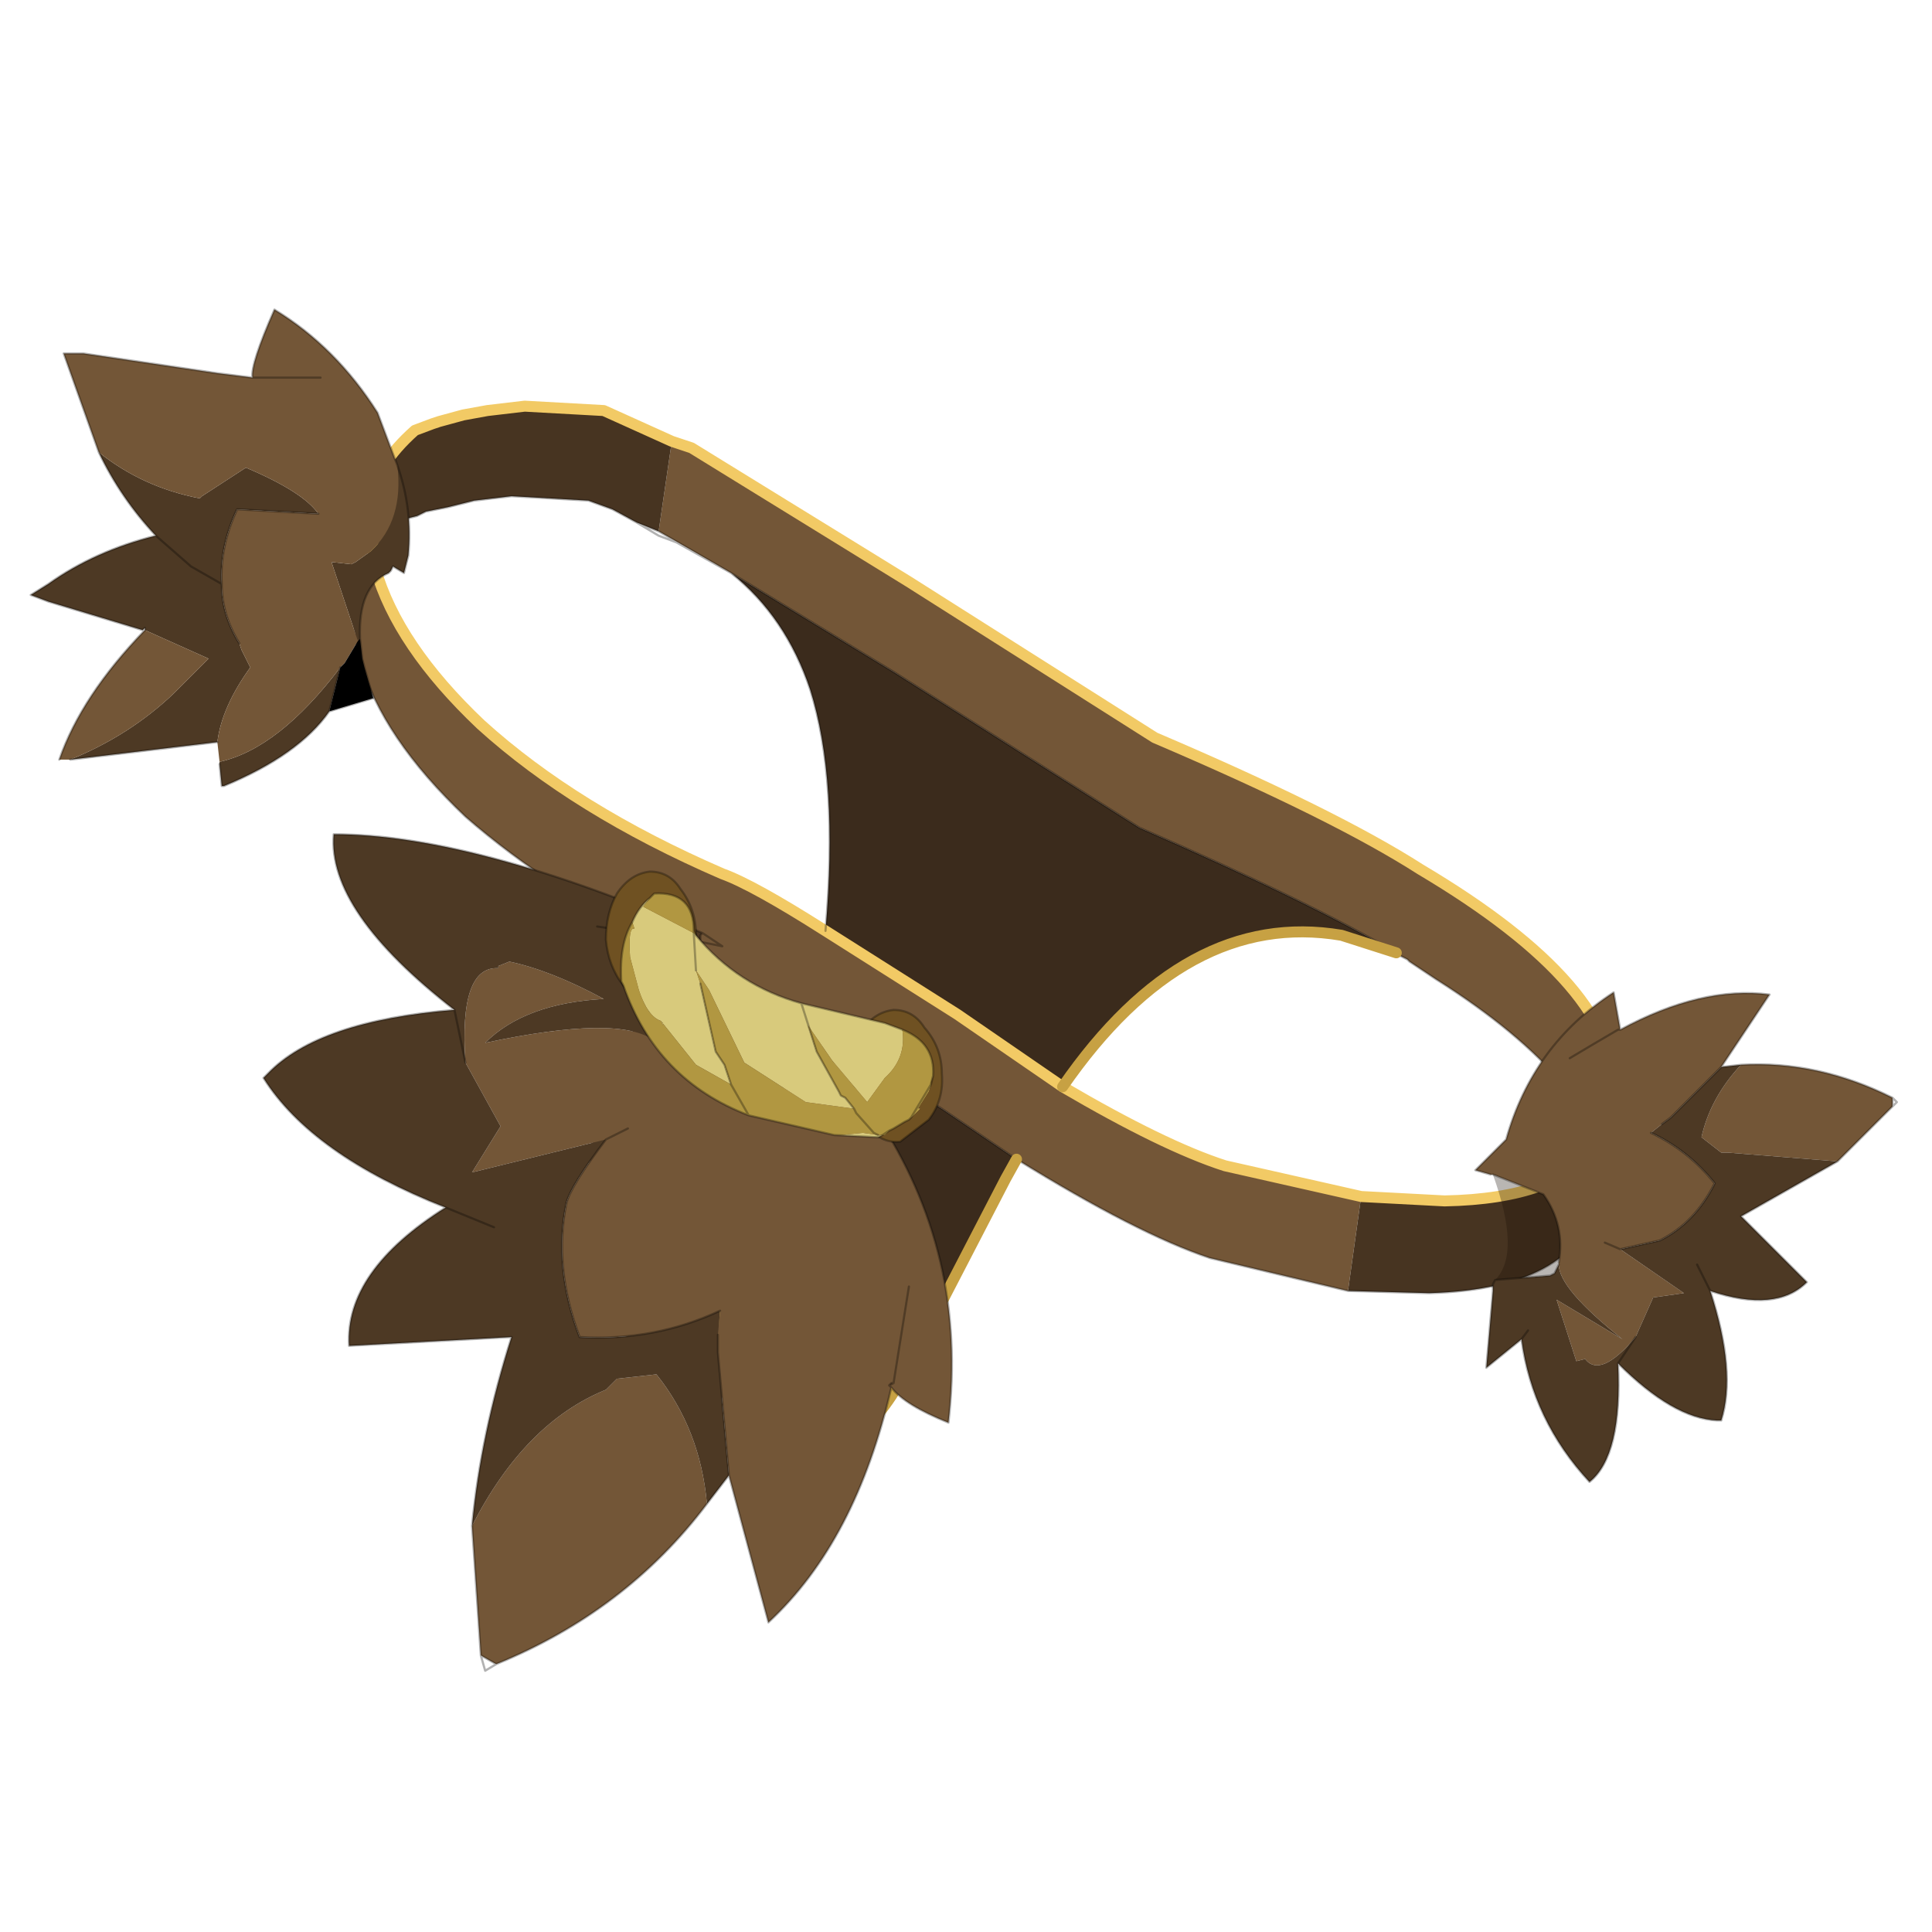 <?xml version="1.0" encoding="UTF-8" standalone="no"?>
<svg xmlns:xlink="http://www.w3.org/1999/xlink" height="440.0px" width="440.0px" xmlns="http://www.w3.org/2000/svg">
  <g transform="matrix(10.0, 0.0, 0.0, 10.0, 0.0, 0.0)">
    <use height="44.0" transform="matrix(1.0, 0.0, 0.0, 1.0, 0.0, 0.0)" width="44.0" xlink:href="#shape0"/>
  </g>
  <defs>
    <g id="shape0" transform="matrix(1.0, 0.0, 0.0, 1.0, 0.0, 0.0)">
      <path d="M44.0 44.0 L0.0 44.0 0.0 0.0 44.0 0.0 44.0 44.0" fill="#43adca" fill-opacity="0.0" fill-rule="evenodd" stroke="none"/>
      <path d="M31.8 21.7 Q29.85 20.55 25.95 18.85 L20.35 15.3 16.65 13.05 15.0 12.1 15.3 10.05 15.75 10.2 20.7 13.25 26.3 16.8 Q30.4 18.55 32.35 19.8 36.9 22.5 36.75 24.9 L35.6 24.7 Q34.6 23.5 32.7 22.3 L32.1 21.9 32.05 21.85 31.85 21.75 31.8 21.7 M8.55 12.95 Q9.05 14.7 10.95 16.5 13.1 18.45 16.45 19.9 17.15 20.15 18.8 21.2 L21.8 23.1 24.2 24.75 Q26.5 26.1 27.9 26.55 L31.0 27.25 30.7 29.4 27.55 28.65 Q25.9 28.1 23.15 26.4 L21.45 25.25 19.85 24.25 18.05 26.0 17.65 26.4 Q16.85 27.55 16.6 28.9 L16.55 29.25 Q16.3 31.5 17.35 32.45 L14.8 30.65 Q14.25 30.6 14.0 29.95 13.7 29.45 13.55 28.55 13.3 27.05 13.5 26.05 13.65 24.9 14.35 23.6 L15.4 21.7 Q12.55 20.3 10.6 18.6 8.7 16.8 8.2 15.05 8.0 14.25 8.1 13.45 L8.35 12.9 8.55 12.95" fill="#735637" fill-rule="evenodd" stroke="none"/>
      <path d="M16.65 13.05 L20.35 15.3 25.95 18.85 Q29.85 20.55 31.8 21.7 L30.55 21.3 Q27.0 20.7 24.2 24.75 L21.8 23.1 18.8 21.2 Q19.1 17.75 18.45 15.7 17.9 14.05 16.65 13.05 M19.85 24.25 L21.45 25.25 23.15 26.4 22.9 26.85 20.7 31.1 Q19.65 33.15 18.45 32.95 17.75 32.8 17.35 32.45 16.3 31.5 16.55 29.25 L17.3 27.5 17.65 26.4 18.05 26.0 19.85 24.25" fill="#3b2b1c" fill-rule="evenodd" stroke="none"/>
      <path d="M35.6 24.7 L36.75 24.9 36.7 25.1 36.35 26.1 35.6 24.7 M15.3 10.05 L15.0 12.1 14.5 11.9 13.95 11.6 13.4 11.4 11.65 11.3 10.8 11.4 10.2 11.55 9.7 11.65 9.5 11.75 9.1 11.85 8.5 12.65 8.45 11.4 Q8.55 10.6 9.45 9.8 L9.85 9.65 10.0 9.6 10.55 9.45 11.1 9.35 11.95 9.25 13.75 9.35 15.3 10.05 M30.7 29.4 L31.0 27.25 32.9 27.35 Q35.5 27.3 36.35 26.1 L36.4 27.15 Q36.05 29.35 32.55 29.45 L30.7 29.4" fill="#473421" fill-rule="evenodd" stroke="none"/>
      <path d="M36.75 24.9 Q36.9 22.5 32.35 19.8 30.4 18.55 26.3 16.8 L20.7 13.25 15.75 10.2 15.3 10.05 M8.55 12.95 Q9.05 14.7 10.95 16.5 13.1 18.45 16.45 19.9 17.15 20.15 18.8 21.2 M31.0 27.25 L27.9 26.55 Q26.5 26.1 24.2 24.75 L21.8 23.1 18.8 21.2 M19.85 24.25 L18.05 26.0 17.65 26.4 M16.55 29.25 Q16.3 31.5 17.35 32.45 M31.0 27.25 L32.9 27.35 Q35.5 27.3 36.35 26.1 M36.75 24.9 L36.7 25.1 36.35 26.1 M8.5 12.65 L8.45 11.4 Q8.55 10.6 9.45 9.8 L9.85 9.65 10.0 9.6 10.55 9.45 11.1 9.35 11.95 9.25 13.75 9.35 15.3 10.05 M16.55 29.25 L16.6 28.9 Q16.85 27.55 17.65 26.4" fill="none" stroke="#f2ca65" stroke-linecap="round" stroke-linejoin="round" stroke-width="0.25"/>
      <path d="M16.65 13.05 L20.35 15.3 25.95 18.85 Q29.85 20.55 31.8 21.7 L31.85 21.75 32.05 21.85 32.1 21.9 32.7 22.3 Q34.6 23.5 35.6 24.7 M15.0 12.1 L16.65 13.05 15.4 12.35 15.0 12.2 14.5 11.9 13.95 11.6 13.4 11.4 11.65 11.3 10.8 11.4 10.2 11.55 9.7 11.65 9.5 11.75 9.1 11.85 8.5 12.65 8.55 12.95 M18.8 21.2 Q19.1 17.75 18.45 15.7 17.9 14.05 16.65 13.05 M23.15 26.4 L21.45 25.25 19.85 24.25 M17.65 26.4 L17.3 27.5 16.55 29.25 M23.15 26.4 Q25.9 28.1 27.55 28.65 L30.7 29.4 M36.35 26.1 L35.6 24.7 M36.35 26.1 L36.4 27.15 Q36.05 29.35 32.55 29.45 L30.7 29.4 M14.5 11.9 L15.0 12.1 M8.35 12.9 L8.1 13.45 Q8.0 14.25 8.2 15.05 8.7 16.8 10.6 18.6 12.55 20.3 15.4 21.7 L14.35 23.6 Q13.65 24.9 13.5 26.05 13.3 27.05 13.55 28.55 13.7 29.45 14.0 29.95 14.25 30.6 14.8 30.65 L17.35 32.45 M8.35 12.9 Q8.35 12.7 8.5 12.65" fill="none" stroke="#000000" stroke-linecap="round" stroke-linejoin="round" stroke-opacity="0.302" stroke-width="0.05"/>
      <path d="M17.35 32.45 Q17.75 32.8 18.45 32.95 19.65 33.15 20.7 31.1 L22.9 26.85 23.15 26.4 M31.8 21.7 L30.55 21.3 Q27.0 20.7 24.2 24.75" fill="none" stroke="#c7a143" stroke-linecap="round" stroke-linejoin="round" stroke-width="0.25"/>
      <path d="M9.05 10.6 Q9.4 11.6 9.3 12.65 L9.2 13.05 8.95 12.9 8.9 13.0 8.85 13.05 Q8.15 13.35 8.2 14.55 L8.15 14.6 7.55 12.8 8.0 12.85 8.1 12.8 8.45 12.55 Q9.2 11.85 9.05 10.6 M7.5 16.2 Q6.8 17.2 5.1 17.9 L5.05 17.9 5.0 17.4 5.0 17.35 Q6.35 17.05 7.75 15.2 L7.5 16.2 M4.95 16.9 L1.6 17.3 Q2.95 16.75 3.95 15.8 L4.75 15.0 3.3 14.35 3.3 14.3 3.25 14.35 1.1 13.7 0.7 13.55 1.1 13.3 Q2.15 12.55 3.55 12.2 2.75 11.35 2.25 10.3 3.25 11.1 4.55 11.35 L4.6 11.3 5.6 10.65 Q6.9 11.2 7.25 11.7 L5.4 11.6 Q5.0 12.45 5.05 13.3 5.05 14.0 5.45 14.65 L5.5 14.8 5.7 15.2 Q5.05 16.1 4.95 16.9 M3.55 12.2 L4.35 12.9 5.05 13.3 4.35 12.9 3.55 12.2" fill="#4d3924" fill-rule="evenodd" stroke="none"/>
      <path d="M5.0 17.35 L4.95 16.9 Q5.05 16.1 5.7 15.2 L5.5 14.8 5.45 14.65 Q5.05 14.0 5.05 13.3 5.0 12.45 5.4 11.6 L7.25 11.7 Q6.9 11.2 5.6 10.65 L4.6 11.3 4.55 11.35 Q3.25 11.1 2.25 10.3 L1.45 8.05 1.9 8.05 4.95 8.5 5.75 8.6 Q5.7 8.3 6.25 7.05 7.65 7.9 8.6 9.4 L9.05 10.6 Q9.2 11.85 8.45 12.55 L8.1 12.8 8.0 12.85 7.55 12.8 8.15 14.6 7.85 15.1 7.75 15.2 Q6.35 17.05 5.0 17.35 M1.6 17.3 L1.35 17.3 Q1.85 15.85 3.3 14.35 L4.75 15.0 3.95 15.8 Q2.95 16.75 1.6 17.3 M7.3 8.6 L5.75 8.6 7.3 8.6" fill="#735637" fill-rule="evenodd" stroke="none"/>
      <path d="M8.2 14.55 L8.25 15.0 8.3 15.2 8.5 15.9 7.5 16.2 7.75 15.2 7.85 15.1 8.15 14.6 8.2 14.55" fill="#000000" fill-rule="evenodd" stroke="none"/>
      <path d="M9.05 10.6 Q9.4 11.6 9.3 12.65 L9.2 13.05 8.95 12.9 8.9 13.0 8.85 13.05 Q8.15 13.35 8.2 14.55 L8.25 15.0 8.3 15.2 8.5 15.9 7.5 16.2 Q6.8 17.2 5.1 17.9 L5.05 17.9 5.0 17.4 M4.95 16.9 L1.6 17.3 M1.35 17.3 Q1.85 15.85 3.3 14.35 L3.3 14.3 3.25 14.35 1.1 13.7 0.7 13.55 1.1 13.3 Q2.15 12.55 3.55 12.2 2.75 11.35 2.25 10.3 L1.45 8.05 1.9 8.05 4.95 8.5 5.75 8.6 Q5.7 8.3 6.25 7.05 7.65 7.9 8.6 9.4 L9.05 10.6 M5.75 8.6 L7.3 8.6 M5.05 13.3 L4.35 12.9 3.55 12.2 M7.25 11.7 L5.4 11.6 Q5.0 12.45 5.05 13.3 5.05 14.0 5.45 14.65 M7.5 16.2 L7.75 15.2" fill="none" stroke="#000000" stroke-linecap="round" stroke-linejoin="round" stroke-opacity="0.302" stroke-width="0.05"/>
      <path d="M34.0 26.75 L35.15 27.2 Q35.65 27.9 35.5 28.75 L35.5 28.8 35.4 29.0 35.3 29.05 34.05 29.15 Q34.65 28.55 34.0 26.75" fill="#1a0f04" fill-opacity="0.302" fill-rule="evenodd" stroke="none"/>
      <path d="M33.95 26.75 L33.6 26.65 34.3 25.95 Q34.9 23.8 36.75 22.6 L36.9 23.45 36.85 23.45 36.9 23.45 Q38.75 22.45 40.3 22.65 L39.2 24.3 38.05 25.45 37.85 25.6 37.6 25.8 Q38.45 26.2 39.05 26.95 38.6 27.85 37.8 28.25 L36.9 28.45 38.35 29.45 37.65 29.55 37.25 30.45 Q36.45 31.4 36.1 30.95 L35.9 31.0 35.45 29.6 36.95 30.5 Q35.5 29.35 35.5 28.8 L35.5 28.75 Q35.65 27.9 35.15 27.2 L34.0 26.75 33.95 26.75 M36.55 28.3 L36.9 28.45 36.55 28.3 M39.65 24.25 Q41.4 24.15 43.1 25.0 L43.1 25.2 41.85 26.45 39.35 26.25 39.2 26.25 38.75 25.9 Q38.95 25.0 39.65 24.25 M35.75 24.1 Q36.25 23.8 36.85 23.45 36.25 23.8 35.75 24.1" fill="#735637" fill-rule="evenodd" stroke="none"/>
      <path d="M35.5 28.8 Q35.5 29.35 36.95 30.5 L35.45 29.6 35.9 31.0 36.1 30.95 Q36.45 31.4 37.25 30.45 L37.65 29.55 38.35 29.45 36.9 28.45 37.8 28.25 Q38.6 27.85 39.05 26.95 38.45 26.2 37.6 25.8 L37.85 25.6 38.05 25.45 39.2 24.3 39.65 24.25 Q38.95 25.0 38.75 25.9 L39.2 26.25 39.35 26.25 41.85 26.45 39.65 27.7 41.15 29.2 Q40.45 29.9 38.95 29.4 39.55 31.25 39.2 32.35 L39.1 32.35 Q38.1 32.3 36.85 31.05 36.95 33.15 36.2 33.75 34.9 32.35 34.65 30.5 L33.85 31.15 34.0 29.4 34.0 29.25 34.05 29.15 35.3 29.05 35.4 29.0 35.5 28.8 M38.65 28.8 L38.95 29.4 38.65 28.8 M34.8 30.3 L34.65 30.5 34.8 30.3 M37.25 30.45 L36.85 31.05 37.25 30.45" fill="#4d3924" fill-rule="evenodd" stroke="none"/>
      <path d="M36.9 23.45 L36.75 22.6 Q34.9 23.8 34.3 25.95 L33.6 26.65 33.95 26.75 M34.0 26.75 L35.15 27.2 Q35.65 27.9 35.5 28.75 M36.9 28.45 L36.55 28.3 M36.85 23.45 L36.9 23.45 Q38.75 22.45 40.3 22.65 L39.2 24.3 39.65 24.25 Q41.4 24.15 43.1 25.0 L43.2 25.1 43.1 25.2 41.85 26.45 39.65 27.7 41.15 29.2 Q40.45 29.9 38.95 29.4 39.55 31.25 39.2 32.35 L39.1 32.35 Q38.1 32.3 36.85 31.05 36.95 33.15 36.2 33.75 34.9 32.35 34.65 30.5 L33.85 31.15 34.0 29.4 34.0 29.25 34.05 29.15 M39.2 24.3 L38.05 25.45 37.85 25.6 M37.6 25.8 Q38.45 26.2 39.05 26.95 38.6 27.85 37.8 28.25 L36.9 28.45 M38.95 29.4 L38.65 28.8 M43.1 25.2 L43.1 25.0 M36.85 23.45 Q36.25 23.8 35.75 24.1 M34.65 30.5 L34.8 30.3 M35.5 28.8 L35.4 29.0 35.3 29.05 34.05 29.15 M36.85 31.05 L37.25 30.45" fill="none" stroke="#000000" stroke-linecap="round" stroke-linejoin="round" stroke-opacity="0.302" stroke-width="0.05"/>
      <path d="M20.25 31.55 L20.3 31.5 20.35 31.5 20.25 31.55" fill="#544028" fill-rule="evenodd" stroke="none"/>
      <path d="M19.25 24.05 L17.35 25.0 Q15.75 24.9 14.9 23.75 L14.9 23.7 14.7 23.35 14.7 23.25 14.7 23.15 15.95 21.45 Q16.1 22.8 19.25 24.05" fill="#1a0f04" fill-opacity="0.302" fill-rule="evenodd" stroke="none"/>
      <path d="M19.25 24.05 L19.8 23.65 19.95 25.4 Q22.05 28.55 21.6 32.4 20.6 32.0 20.3 31.6 19.5 35.1 17.5 36.95 L16.6 33.6 16.35 30.8 16.35 30.4 16.4 29.85 Q14.9 30.55 13.2 30.45 12.6 28.85 12.9 27.4 13.0 27.0 13.8 25.95 L10.75 26.7 11.4 25.65 10.6 24.2 Q10.45 22.0 11.35 22.05 L11.35 22.0 11.6 21.9 Q12.55 22.1 13.75 22.75 11.95 22.85 11.05 23.75 14.1 23.1 14.9 23.7 L14.9 23.75 Q15.75 24.9 17.35 25.0 L19.25 24.05 M14.3 25.7 L13.8 25.95 14.3 25.7 M10.75 34.75 Q11.95 32.4 13.8 31.65 L14.05 31.4 14.95 31.3 Q15.95 32.55 16.1 34.25 14.25 36.7 11.3 37.9 L10.95 37.7 10.75 34.75 M20.25 31.55 L20.3 31.6 20.25 31.55 20.35 31.5 20.3 31.5 20.25 31.55 M20.7 29.3 L20.35 31.5 20.7 29.3" fill="#735637" fill-rule="evenodd" stroke="none"/>
      <path d="M14.9 23.7 Q14.1 23.1 11.05 23.75 11.95 22.85 13.75 22.75 12.55 22.1 11.6 21.9 L11.35 22.0 11.35 22.05 Q10.45 22.0 10.6 24.2 L11.4 25.65 10.75 26.7 13.8 25.95 Q13.0 27.0 12.9 27.4 12.6 28.85 13.2 30.45 14.9 30.55 16.4 29.85 L16.35 30.4 16.35 30.8 16.6 33.6 16.1 34.25 Q15.95 32.55 14.95 31.3 L14.05 31.4 13.8 31.65 Q11.95 32.4 10.75 34.75 10.95 32.65 11.65 30.45 L7.95 30.65 Q7.85 28.95 10.15 27.5 7.1 26.3 6.0 24.55 L6.1 24.45 Q7.25 23.25 10.35 23.0 7.45 20.75 7.6 19.0 10.8 19.0 16.0 21.25 L15.95 21.3 15.95 21.45 14.7 23.15 14.7 23.25 14.7 23.35 14.9 23.7 M10.6 24.2 L10.35 23.0 10.6 24.2 M13.6 21.1 L15.95 21.45 13.6 21.1 M11.25 27.95 L10.15 27.5 11.25 27.95" fill="#4d3924" fill-rule="evenodd" stroke="none"/>
      <path d="M20.3 31.6 Q20.6 32.0 21.6 32.4 22.05 28.55 19.95 25.4 L19.8 23.65 19.25 24.05 17.35 25.0 Q15.75 24.9 14.9 23.75 M13.8 25.95 L14.3 25.7 M10.75 34.75 Q10.95 32.65 11.65 30.45 L7.95 30.65 Q7.85 28.95 10.15 27.5 7.1 26.3 6.0 24.55 L6.1 24.45 Q7.25 23.25 10.35 23.0 7.45 20.75 7.6 19.0 10.8 19.0 16.0 21.25 L16.45 21.55 15.95 21.45 13.6 21.1 M10.35 23.0 L10.6 24.2 M14.9 23.7 L14.7 23.35 14.7 23.25 14.7 23.15 15.95 21.45 M16.0 21.25 L15.95 21.3 15.95 21.45 M16.4 29.85 Q14.9 30.55 13.2 30.45 12.6 28.85 12.9 27.4 13.0 27.0 13.8 25.95 M16.6 33.6 L16.35 30.8 16.35 30.4 M10.75 34.75 L10.95 37.7 11.3 37.9 Q14.25 36.7 16.1 34.25 L16.6 33.6 17.5 36.95 Q19.5 35.1 20.3 31.6 L20.25 31.55 20.3 31.5 20.35 31.5 20.7 29.3 M10.15 27.5 L11.25 27.95 M11.3 37.9 L11.05 38.05 10.95 37.7 M20.25 31.55 L20.35 31.5" fill="none" stroke="#000000" stroke-linecap="round" stroke-linejoin="round" stroke-opacity="0.302" stroke-width="0.05"/>
      <path d="M15.85 21.3 L15.65 22.35 Q15.4 22.85 14.95 22.85 14.5 22.9 14.2 22.45 13.85 22.0 13.8 21.4 13.8 20.8 14.05 20.35 14.35 19.9 14.8 19.85 15.25 19.85 15.5 20.25 15.85 20.7 15.85 21.3" fill="#6f5122" fill-rule="evenodd" stroke="none"/>
      <path d="M15.85 21.3 L15.65 22.35 Q15.4 22.85 14.95 22.85 14.5 22.9 14.2 22.45 13.85 22.0 13.8 21.4 13.8 20.8 14.05 20.35 14.35 19.9 14.8 19.85 15.25 19.85 15.5 20.25 15.85 20.7 15.85 21.3 Z" fill="none" stroke="#000000" stroke-linecap="round" stroke-linejoin="round" stroke-opacity="0.302" stroke-width="0.05"/>
      <path d="M21.45 24.45 Q21.5 25.05 21.15 25.5 L20.5 26.0 Q20.05 26.05 19.7 25.6 L19.4 24.55 19.6 23.5 Q19.9 23.05 20.35 23.0 20.8 23.0 21.05 23.4 21.45 23.85 21.45 24.45" fill="#6f5122" fill-rule="evenodd" stroke="none"/>
      <path d="M21.45 24.45 Q21.5 25.05 21.15 25.5 L20.5 26.0 Q20.05 26.05 19.7 25.6 L19.4 24.55 19.6 23.5 Q19.9 23.05 20.35 23.0 20.8 23.0 21.05 23.4 21.45 23.85 21.45 24.45 Z" fill="none" stroke="#000000" stroke-linecap="round" stroke-linejoin="round" stroke-opacity="0.302" stroke-width="0.05"/>
      <path d="M16.65 24.7 L15.85 24.25 15.05 23.25 Q14.75 23.15 14.55 22.55 L14.35 21.8 Q14.3 21.1 14.45 21.15 L14.4 21.0 Q14.55 20.65 14.8 20.45 L14.65 20.65 15.8 21.25 15.85 22.1 15.8 21.25 15.85 21.3 Q16.8 22.45 18.25 22.85 L20.15 23.3 20.55 23.45 Q20.65 24.1 20.15 24.55 L19.75 25.1 18.95 24.15 18.4 23.35 18.6 23.95 19.1 24.85 19.15 24.95 19.25 25.0 19.45 25.25 18.35 25.1 16.95 24.2 16.15 22.55 15.85 22.1 15.95 22.4 16.3 23.95 16.5 24.25 16.65 24.7 M21.2 24.7 L20.75 25.45 20.95 25.25 20.9 25.25 21.15 24.85 21.2 24.7 M20.1 25.85 L20.0 25.9 19.0 25.85 19.15 25.85 19.65 25.8 20.0 25.85 20.05 25.85 20.1 25.85 M18.25 22.85 L18.6 23.95 18.25 22.85 M15.1 23.35 L15.1 23.3 15.05 23.25 15.1 23.35 M20.0 25.9 L20.0 25.85 20.0 25.9" fill="#d8ca7c" fill-rule="evenodd" stroke="none"/>
      <path d="M14.4 21.0 L14.45 21.15 Q14.3 21.1 14.35 21.8 L14.55 22.55 Q14.75 23.15 15.05 23.25 L15.85 24.25 16.65 24.7 16.5 24.25 16.3 23.95 15.95 22.4 15.85 22.1 16.15 22.55 16.95 24.2 18.35 25.1 19.45 25.25 19.25 25.0 19.15 24.95 19.1 24.85 18.6 23.95 18.4 23.35 18.95 24.15 19.75 25.1 20.15 24.55 Q20.65 24.1 20.55 23.45 21.3 23.75 21.25 24.5 L21.2 24.65 21.2 24.7 21.25 24.5 21.2 24.7 21.15 24.85 20.9 25.25 20.95 25.25 20.75 25.45 20.7 25.5 20.6 25.55 20.35 25.7 20.25 25.75 20.15 25.85 20.1 25.85 20.05 25.85 20.0 25.85 19.9 25.8 19.5 25.35 19.45 25.25 19.5 25.35 19.9 25.8 20.0 25.85 19.65 25.8 19.15 25.85 19.0 25.85 17.05 25.4 Q14.95 24.6 14.2 22.45 L14.15 22.35 Q14.1 21.5 14.4 21.0 M15.8 21.25 L14.65 20.65 14.8 20.45 14.9 20.35 Q15.8 20.3 15.8 21.2 L15.85 21.3 15.8 21.25 15.8 21.2 15.8 21.25 M16.65 24.7 L17.05 25.4 16.65 24.7 M15.1 23.35 L15.05 23.25 15.1 23.3 15.1 23.35 M20.25 25.75 L20.1 25.85 20.25 25.75" fill="#b19741" fill-rule="evenodd" stroke="none"/>
      <path d="M16.65 24.7 L16.5 24.25 16.3 23.95 15.95 22.4 M15.85 22.1 L15.8 21.25 M14.8 20.45 Q14.55 20.65 14.4 21.0 14.1 21.5 14.15 22.35 L14.2 22.45 Q14.95 24.6 17.05 25.4 L16.65 24.7 M15.8 21.2 Q15.8 20.3 14.9 20.35 L14.8 20.45 M15.8 21.2 L15.85 21.3 Q16.8 22.45 18.25 22.85 L20.15 23.3 20.55 23.45 Q21.3 23.75 21.25 24.5 M21.2 24.7 L20.75 25.45 20.7 25.5 20.6 25.55 20.35 25.7 20.25 25.75 M20.1 25.85 L20.0 25.9 19.0 25.85 17.05 25.4 M15.8 21.2 L15.8 21.25 M19.45 25.25 L19.25 25.0 19.15 24.95 19.1 24.85 18.6 23.95 18.25 22.85 M21.2 24.7 L21.25 24.5 M19.45 25.25 L19.5 25.35 19.9 25.8 20.0 25.85 20.0 25.9 M20.1 25.85 L20.25 25.75" fill="none" stroke="#000000" stroke-linecap="round" stroke-linejoin="round" stroke-opacity="0.302" stroke-width="0.05"/>
    </g>
  </defs>
</svg>
